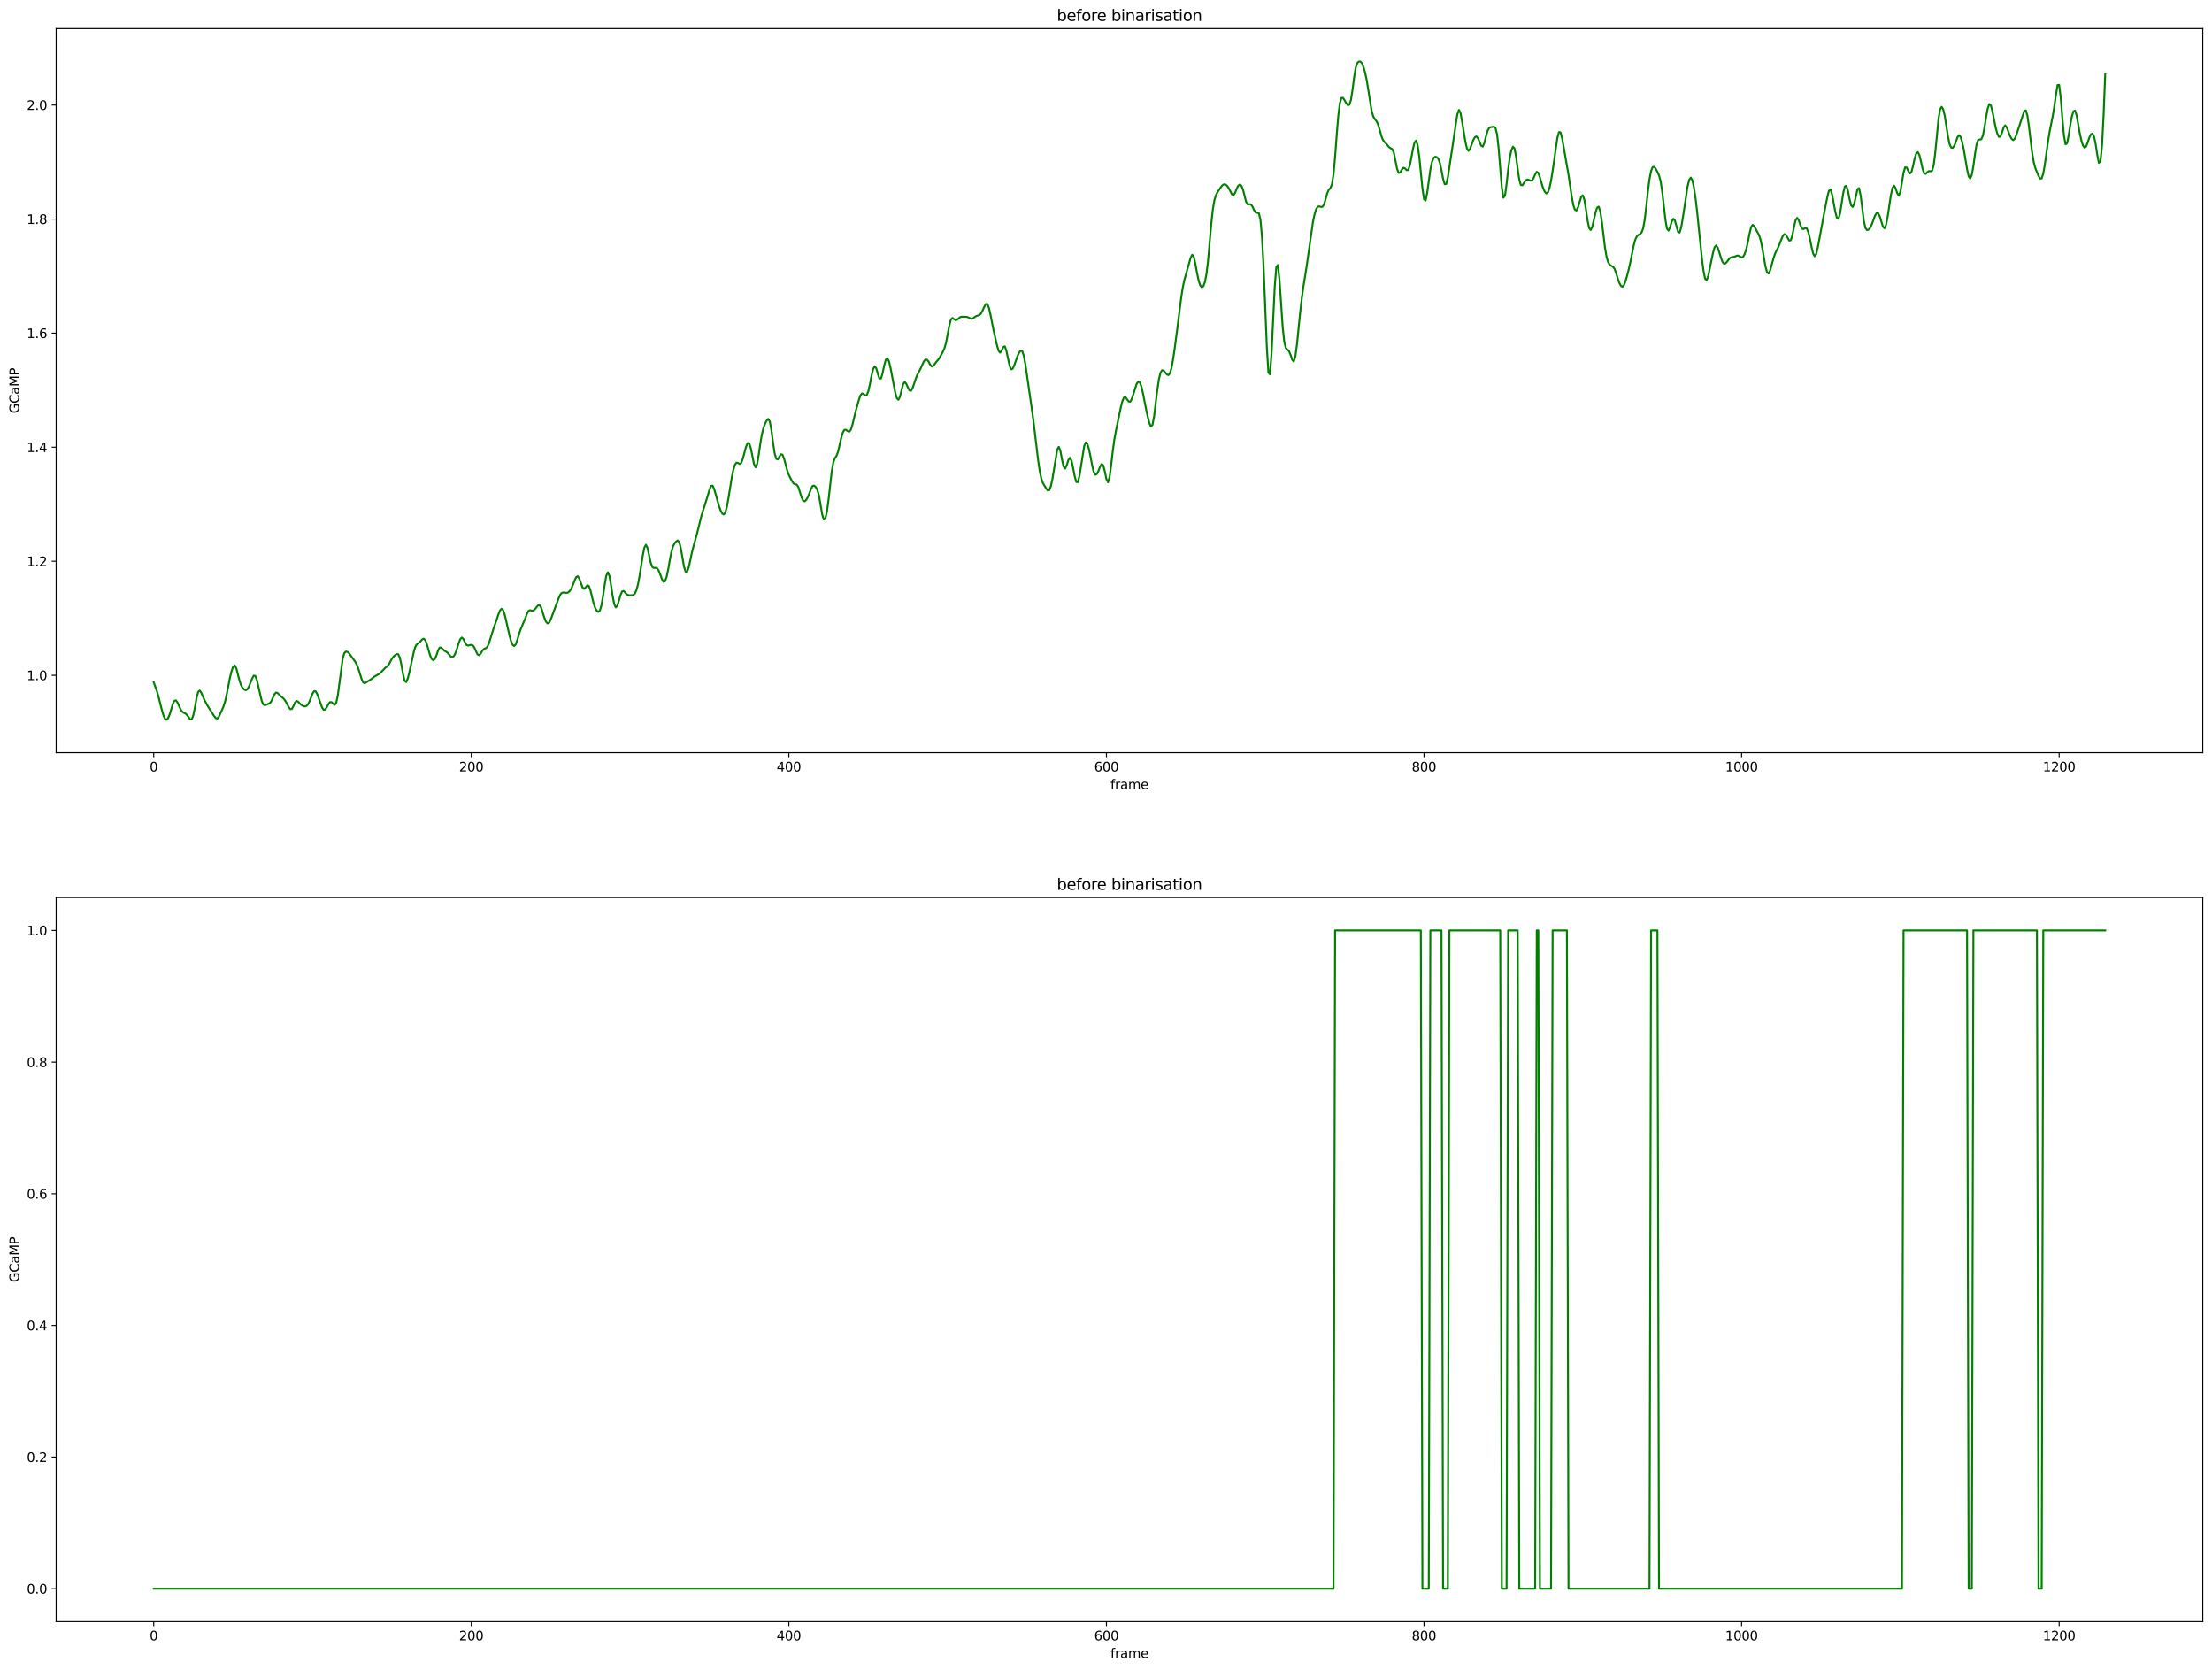 <?xml version="1.0" encoding="utf-8" standalone="no"?>
<!DOCTYPE svg PUBLIC "-//W3C//DTD SVG 1.1//EN"
  "http://www.w3.org/Graphics/SVG/1.1/DTD/svg11.dtd">
<svg height="1301.874pt" version="1.1" viewBox="0 0 1724.981 1301.874" width="1724.981pt" xmlns="http://www.w3.org/2000/svg" xmlns:xlink="http://www.w3.org/1999/xlink">
 <defs>
  <style type="text/css">*{stroke-linecap:butt;stroke-linejoin:round;}</style>
 </defs>
 <g id="figure_1">
  <g id="patch_1">
   <path d="M 0 1301.874 
L 1724.981 1301.874 
L 1724.981 0 
L 0 0 
z
" style="fill:#ffffff;"/>
  </g>
  <g id="axes_1">
   <g id="patch_2">
    <path d="M 43.781 586.864 
L 1717.781 586.864 
L 1717.781 22.318 
L 43.781 22.318 
z
" style="fill:#ffffff;"/>
   </g>
   <g id="matplotlib.axis_1">
    <g id="xtick_1">
     <g id="line2d_1">
      <defs>
       <path d="M 0 0 
L 0 3.5 
" id="meb359c8d97" style="stroke:#000000;stroke-width:0.8;"/>
      </defs>
      <g>
       <use style="stroke:#000000;stroke-width:0.8;" x="119.872" xlink:href="#meb359c8d97" y="586.864"/>
      </g>
     </g>
     <g id="text_1">
      <!-- 0 -->
      <g transform="translate(116.691 601.462)scale(0.1 -0.1)">
       <defs>
        <path d="M 2034 4250 
Q 1547 4250 1301 3770 
Q 1056 3291 1056 2328 
Q 1056 1369 1301 889 
Q 1547 409 2034 409 
Q 2525 409 2770 889 
Q 3016 1369 3016 2328 
Q 3016 3291 2770 3770 
Q 2525 4250 2034 4250 
z
M 2034 4750 
Q 2819 4750 3233 4129 
Q 3647 3509 3647 2328 
Q 3647 1150 3233 529 
Q 2819 -91 2034 -91 
Q 1250 -91 836 529 
Q 422 1150 422 2328 
Q 422 3509 836 4129 
Q 1250 4750 2034 4750 
z
" id="DejaVuSans-30" transform="scale(0.016)"/>
       </defs>
       <use xlink:href="#DejaVuSans-30"/>
      </g>
     </g>
    </g>
    <g id="xtick_2">
     <g id="line2d_2">
      <g>
       <use style="stroke:#000000;stroke-width:0.8;" x="367.524" xlink:href="#meb359c8d97" y="586.864"/>
      </g>
     </g>
     <g id="text_2">
      <!-- 200 -->
      <g transform="translate(357.98 601.462)scale(0.1 -0.1)">
       <defs>
        <path d="M 1228 531 
L 3431 531 
L 3431 0 
L 469 0 
L 469 531 
Q 828 903 1448 1529 
Q 2069 2156 2228 2338 
Q 2531 2678 2651 2914 
Q 2772 3150 2772 3378 
Q 2772 3750 2511 3984 
Q 2250 4219 1831 4219 
Q 1534 4219 1204 4116 
Q 875 4013 500 3803 
L 500 4441 
Q 881 4594 1212 4672 
Q 1544 4750 1819 4750 
Q 2544 4750 2975 4387 
Q 3406 4025 3406 3419 
Q 3406 3131 3298 2873 
Q 3191 2616 2906 2266 
Q 2828 2175 2409 1742 
Q 1991 1309 1228 531 
z
" id="DejaVuSans-32" transform="scale(0.016)"/>
       </defs>
       <use xlink:href="#DejaVuSans-32"/>
       <use x="63.623" xlink:href="#DejaVuSans-30"/>
       <use x="127.246" xlink:href="#DejaVuSans-30"/>
      </g>
     </g>
    </g>
    <g id="xtick_3">
     <g id="line2d_3">
      <g>
       <use style="stroke:#000000;stroke-width:0.8;" x="615.175" xlink:href="#meb359c8d97" y="586.864"/>
      </g>
     </g>
     <g id="text_3">
      <!-- 400 -->
      <g transform="translate(605.631 601.462)scale(0.1 -0.1)">
       <defs>
        <path d="M 2419 4116 
L 825 1625 
L 2419 1625 
L 2419 4116 
z
M 2253 4666 
L 3047 4666 
L 3047 1625 
L 3713 1625 
L 3713 1100 
L 3047 1100 
L 3047 0 
L 2419 0 
L 2419 1100 
L 313 1100 
L 313 1709 
L 2253 4666 
z
" id="DejaVuSans-34" transform="scale(0.016)"/>
       </defs>
       <use xlink:href="#DejaVuSans-34"/>
       <use x="63.623" xlink:href="#DejaVuSans-30"/>
       <use x="127.246" xlink:href="#DejaVuSans-30"/>
      </g>
     </g>
    </g>
    <g id="xtick_4">
     <g id="line2d_4">
      <g>
       <use style="stroke:#000000;stroke-width:0.8;" x="862.827" xlink:href="#meb359c8d97" y="586.864"/>
      </g>
     </g>
     <g id="text_4">
      <!-- 600 -->
      <g transform="translate(853.283 601.462)scale(0.1 -0.1)">
       <defs>
        <path d="M 2113 2584 
Q 1688 2584 1439 2293 
Q 1191 2003 1191 1497 
Q 1191 994 1439 701 
Q 1688 409 2113 409 
Q 2538 409 2786 701 
Q 3034 994 3034 1497 
Q 3034 2003 2786 2293 
Q 2538 2584 2113 2584 
z
M 3366 4563 
L 3366 3988 
Q 3128 4100 2886 4159 
Q 2644 4219 2406 4219 
Q 1781 4219 1451 3797 
Q 1122 3375 1075 2522 
Q 1259 2794 1537 2939 
Q 1816 3084 2150 3084 
Q 2853 3084 3261 2657 
Q 3669 2231 3669 1497 
Q 3669 778 3244 343 
Q 2819 -91 2113 -91 
Q 1303 -91 875 529 
Q 447 1150 447 2328 
Q 447 3434 972 4092 
Q 1497 4750 2381 4750 
Q 2619 4750 2861 4703 
Q 3103 4656 3366 4563 
z
" id="DejaVuSans-36" transform="scale(0.016)"/>
       </defs>
       <use xlink:href="#DejaVuSans-36"/>
       <use x="63.623" xlink:href="#DejaVuSans-30"/>
       <use x="127.246" xlink:href="#DejaVuSans-30"/>
      </g>
     </g>
    </g>
    <g id="xtick_5">
     <g id="line2d_5">
      <g>
       <use style="stroke:#000000;stroke-width:0.8;" x="1110.478" xlink:href="#meb359c8d97" y="586.864"/>
      </g>
     </g>
     <g id="text_5">
      <!-- 800 -->
      <g transform="translate(1100.934 601.462)scale(0.1 -0.1)">
       <defs>
        <path d="M 2034 2216 
Q 1584 2216 1326 1975 
Q 1069 1734 1069 1313 
Q 1069 891 1326 650 
Q 1584 409 2034 409 
Q 2484 409 2743 651 
Q 3003 894 3003 1313 
Q 3003 1734 2745 1975 
Q 2488 2216 2034 2216 
z
M 1403 2484 
Q 997 2584 770 2862 
Q 544 3141 544 3541 
Q 544 4100 942 4425 
Q 1341 4750 2034 4750 
Q 2731 4750 3128 4425 
Q 3525 4100 3525 3541 
Q 3525 3141 3298 2862 
Q 3072 2584 2669 2484 
Q 3125 2378 3379 2068 
Q 3634 1759 3634 1313 
Q 3634 634 3220 271 
Q 2806 -91 2034 -91 
Q 1263 -91 848 271 
Q 434 634 434 1313 
Q 434 1759 690 2068 
Q 947 2378 1403 2484 
z
M 1172 3481 
Q 1172 3119 1398 2916 
Q 1625 2713 2034 2713 
Q 2441 2713 2670 2916 
Q 2900 3119 2900 3481 
Q 2900 3844 2670 4047 
Q 2441 4250 2034 4250 
Q 1625 4250 1398 4047 
Q 1172 3844 1172 3481 
z
" id="DejaVuSans-38" transform="scale(0.016)"/>
       </defs>
       <use xlink:href="#DejaVuSans-38"/>
       <use x="63.623" xlink:href="#DejaVuSans-30"/>
       <use x="127.246" xlink:href="#DejaVuSans-30"/>
      </g>
     </g>
    </g>
    <g id="xtick_6">
     <g id="line2d_6">
      <g>
       <use style="stroke:#000000;stroke-width:0.8;" x="1358.129" xlink:href="#meb359c8d97" y="586.864"/>
      </g>
     </g>
     <g id="text_6">
      <!-- 1000 -->
      <g transform="translate(1345.404 601.462)scale(0.1 -0.1)">
       <defs>
        <path d="M 794 531 
L 1825 531 
L 1825 4091 
L 703 3866 
L 703 4441 
L 1819 4666 
L 2450 4666 
L 2450 531 
L 3481 531 
L 3481 0 
L 794 0 
L 794 531 
z
" id="DejaVuSans-31" transform="scale(0.016)"/>
       </defs>
       <use xlink:href="#DejaVuSans-31"/>
       <use x="63.623" xlink:href="#DejaVuSans-30"/>
       <use x="127.246" xlink:href="#DejaVuSans-30"/>
       <use x="190.869" xlink:href="#DejaVuSans-30"/>
      </g>
     </g>
    </g>
    <g id="xtick_7">
     <g id="line2d_7">
      <g>
       <use style="stroke:#000000;stroke-width:0.8;" x="1605.781" xlink:href="#meb359c8d97" y="586.864"/>
      </g>
     </g>
     <g id="text_7">
      <!-- 1200 -->
      <g transform="translate(1593.056 601.462)scale(0.1 -0.1)">
       <use xlink:href="#DejaVuSans-31"/>
       <use x="63.623" xlink:href="#DejaVuSans-32"/>
       <use x="127.246" xlink:href="#DejaVuSans-30"/>
       <use x="190.869" xlink:href="#DejaVuSans-30"/>
      </g>
     </g>
    </g>
    <g id="text_8">
     <!-- frame -->
     <g transform="translate(865.955 615.14)scale(0.1 -0.1)">
      <defs>
       <path d="M 2375 4863 
L 2375 4384 
L 1825 4384 
Q 1516 4384 1395 4259 
Q 1275 4134 1275 3809 
L 1275 3500 
L 2222 3500 
L 2222 3053 
L 1275 3053 
L 1275 0 
L 697 0 
L 697 3053 
L 147 3053 
L 147 3500 
L 697 3500 
L 697 3744 
Q 697 4328 969 4595 
Q 1241 4863 1831 4863 
L 2375 4863 
z
" id="DejaVuSans-66" transform="scale(0.016)"/>
       <path d="M 2631 2963 
Q 2534 3019 2420 3045 
Q 2306 3072 2169 3072 
Q 1681 3072 1420 2755 
Q 1159 2438 1159 1844 
L 1159 0 
L 581 0 
L 581 3500 
L 1159 3500 
L 1159 2956 
Q 1341 3275 1631 3429 
Q 1922 3584 2338 3584 
Q 2397 3584 2469 3576 
Q 2541 3569 2628 3553 
L 2631 2963 
z
" id="DejaVuSans-72" transform="scale(0.016)"/>
       <path d="M 2194 1759 
Q 1497 1759 1228 1600 
Q 959 1441 959 1056 
Q 959 750 1161 570 
Q 1363 391 1709 391 
Q 2188 391 2477 730 
Q 2766 1069 2766 1631 
L 2766 1759 
L 2194 1759 
z
M 3341 1997 
L 3341 0 
L 2766 0 
L 2766 531 
Q 2569 213 2275 61 
Q 1981 -91 1556 -91 
Q 1019 -91 701 211 
Q 384 513 384 1019 
Q 384 1609 779 1909 
Q 1175 2209 1959 2209 
L 2766 2209 
L 2766 2266 
Q 2766 2663 2505 2880 
Q 2244 3097 1772 3097 
Q 1472 3097 1187 3025 
Q 903 2953 641 2809 
L 641 3341 
Q 956 3463 1253 3523 
Q 1550 3584 1831 3584 
Q 2591 3584 2966 3190 
Q 3341 2797 3341 1997 
z
" id="DejaVuSans-61" transform="scale(0.016)"/>
       <path d="M 3328 2828 
Q 3544 3216 3844 3400 
Q 4144 3584 4550 3584 
Q 5097 3584 5394 3201 
Q 5691 2819 5691 2113 
L 5691 0 
L 5113 0 
L 5113 2094 
Q 5113 2597 4934 2840 
Q 4756 3084 4391 3084 
Q 3944 3084 3684 2787 
Q 3425 2491 3425 1978 
L 3425 0 
L 2847 0 
L 2847 2094 
Q 2847 2600 2669 2842 
Q 2491 3084 2119 3084 
Q 1678 3084 1418 2786 
Q 1159 2488 1159 1978 
L 1159 0 
L 581 0 
L 581 3500 
L 1159 3500 
L 1159 2956 
Q 1356 3278 1631 3431 
Q 1906 3584 2284 3584 
Q 2666 3584 2933 3390 
Q 3200 3197 3328 2828 
z
" id="DejaVuSans-6d" transform="scale(0.016)"/>
       <path d="M 3597 1894 
L 3597 1613 
L 953 1613 
Q 991 1019 1311 708 
Q 1631 397 2203 397 
Q 2534 397 2845 478 
Q 3156 559 3463 722 
L 3463 178 
Q 3153 47 2828 -22 
Q 2503 -91 2169 -91 
Q 1331 -91 842 396 
Q 353 884 353 1716 
Q 353 2575 817 3079 
Q 1281 3584 2069 3584 
Q 2775 3584 3186 3129 
Q 3597 2675 3597 1894 
z
M 3022 2063 
Q 3016 2534 2758 2815 
Q 2500 3097 2075 3097 
Q 1594 3097 1305 2825 
Q 1016 2553 972 2059 
L 3022 2063 
z
" id="DejaVuSans-65" transform="scale(0.016)"/>
      </defs>
      <use xlink:href="#DejaVuSans-66"/>
      <use x="35.205" xlink:href="#DejaVuSans-72"/>
      <use x="76.318" xlink:href="#DejaVuSans-61"/>
      <use x="137.598" xlink:href="#DejaVuSans-6d"/>
      <use x="235.01" xlink:href="#DejaVuSans-65"/>
     </g>
    </g>
   </g>
   <g id="matplotlib.axis_2">
    <g id="ytick_1">
     <g id="line2d_8">
      <defs>
       <path d="M 0 0 
L -3.5 0 
" id="m6cab2e87c2" style="stroke:#000000;stroke-width:0.8;"/>
      </defs>
      <g>
       <use style="stroke:#000000;stroke-width:0.8;" x="43.781" xlink:href="#m6cab2e87c2" y="526.505"/>
      </g>
     </g>
     <g id="text_9">
      <!-- 1.0 -->
      <g transform="translate(20.878 530.304)scale(0.1 -0.1)">
       <defs>
        <path d="M 684 794 
L 1344 794 
L 1344 0 
L 684 0 
L 684 794 
z
" id="DejaVuSans-2e" transform="scale(0.016)"/>
       </defs>
       <use xlink:href="#DejaVuSans-31"/>
       <use x="63.623" xlink:href="#DejaVuSans-2e"/>
       <use x="95.41" xlink:href="#DejaVuSans-30"/>
      </g>
     </g>
    </g>
    <g id="ytick_2">
     <g id="line2d_9">
      <g>
       <use style="stroke:#000000;stroke-width:0.8;" x="43.781" xlink:href="#m6cab2e87c2" y="437.584"/>
      </g>
     </g>
     <g id="text_10">
      <!-- 1.2 -->
      <g transform="translate(20.878 441.383)scale(0.1 -0.1)">
       <use xlink:href="#DejaVuSans-31"/>
       <use x="63.623" xlink:href="#DejaVuSans-2e"/>
       <use x="95.41" xlink:href="#DejaVuSans-32"/>
      </g>
     </g>
    </g>
    <g id="ytick_3">
     <g id="line2d_10">
      <g>
       <use style="stroke:#000000;stroke-width:0.8;" x="43.781" xlink:href="#m6cab2e87c2" y="348.663"/>
      </g>
     </g>
     <g id="text_11">
      <!-- 1.4 -->
      <g transform="translate(20.878 352.462)scale(0.1 -0.1)">
       <use xlink:href="#DejaVuSans-31"/>
       <use x="63.623" xlink:href="#DejaVuSans-2e"/>
       <use x="95.41" xlink:href="#DejaVuSans-34"/>
      </g>
     </g>
    </g>
    <g id="ytick_4">
     <g id="line2d_11">
      <g>
       <use style="stroke:#000000;stroke-width:0.8;" x="43.781" xlink:href="#m6cab2e87c2" y="259.743"/>
      </g>
     </g>
     <g id="text_12">
      <!-- 1.6 -->
      <g transform="translate(20.878 263.542)scale(0.1 -0.1)">
       <use xlink:href="#DejaVuSans-31"/>
       <use x="63.623" xlink:href="#DejaVuSans-2e"/>
       <use x="95.41" xlink:href="#DejaVuSans-36"/>
      </g>
     </g>
    </g>
    <g id="ytick_5">
     <g id="line2d_12">
      <g>
       <use style="stroke:#000000;stroke-width:0.8;" x="43.781" xlink:href="#m6cab2e87c2" y="170.822"/>
      </g>
     </g>
     <g id="text_13">
      <!-- 1.8 -->
      <g transform="translate(20.878 174.621)scale(0.1 -0.1)">
       <use xlink:href="#DejaVuSans-31"/>
       <use x="63.623" xlink:href="#DejaVuSans-2e"/>
       <use x="95.41" xlink:href="#DejaVuSans-38"/>
      </g>
     </g>
    </g>
    <g id="ytick_6">
     <g id="line2d_13">
      <g>
       <use style="stroke:#000000;stroke-width:0.8;" x="43.781" xlink:href="#m6cab2e87c2" y="81.901"/>
      </g>
     </g>
     <g id="text_14">
      <!-- 2.0 -->
      <g transform="translate(20.878 85.7)scale(0.1 -0.1)">
       <use xlink:href="#DejaVuSans-32"/>
       <use x="63.623" xlink:href="#DejaVuSans-2e"/>
       <use x="95.41" xlink:href="#DejaVuSans-30"/>
      </g>
     </g>
    </g>
    <g id="text_15">
     <!-- GCaMP -->
     <g transform="translate(14.798 322.349)rotate(-90)scale(0.1 -0.1)">
      <defs>
       <path d="M 3809 666 
L 3809 1919 
L 2778 1919 
L 2778 2438 
L 4434 2438 
L 4434 434 
Q 4069 175 3628 42 
Q 3188 -91 2688 -91 
Q 1594 -91 976 548 
Q 359 1188 359 2328 
Q 359 3472 976 4111 
Q 1594 4750 2688 4750 
Q 3144 4750 3555 4637 
Q 3966 4525 4313 4306 
L 4313 3634 
Q 3963 3931 3569 4081 
Q 3175 4231 2741 4231 
Q 1884 4231 1454 3753 
Q 1025 3275 1025 2328 
Q 1025 1384 1454 906 
Q 1884 428 2741 428 
Q 3075 428 3337 486 
Q 3600 544 3809 666 
z
" id="DejaVuSans-47" transform="scale(0.016)"/>
       <path d="M 4122 4306 
L 4122 3641 
Q 3803 3938 3442 4084 
Q 3081 4231 2675 4231 
Q 1875 4231 1450 3742 
Q 1025 3253 1025 2328 
Q 1025 1406 1450 917 
Q 1875 428 2675 428 
Q 3081 428 3442 575 
Q 3803 722 4122 1019 
L 4122 359 
Q 3791 134 3420 21 
Q 3050 -91 2638 -91 
Q 1578 -91 968 557 
Q 359 1206 359 2328 
Q 359 3453 968 4101 
Q 1578 4750 2638 4750 
Q 3056 4750 3426 4639 
Q 3797 4528 4122 4306 
z
" id="DejaVuSans-43" transform="scale(0.016)"/>
       <path d="M 628 4666 
L 1569 4666 
L 2759 1491 
L 3956 4666 
L 4897 4666 
L 4897 0 
L 4281 0 
L 4281 4097 
L 3078 897 
L 2444 897 
L 1241 4097 
L 1241 0 
L 628 0 
L 628 4666 
z
" id="DejaVuSans-4d" transform="scale(0.016)"/>
       <path d="M 1259 4147 
L 1259 2394 
L 2053 2394 
Q 2494 2394 2734 2622 
Q 2975 2850 2975 3272 
Q 2975 3691 2734 3919 
Q 2494 4147 2053 4147 
L 1259 4147 
z
M 628 4666 
L 2053 4666 
Q 2838 4666 3239 4311 
Q 3641 3956 3641 3272 
Q 3641 2581 3239 2228 
Q 2838 1875 2053 1875 
L 1259 1875 
L 1259 0 
L 628 0 
L 628 4666 
z
" id="DejaVuSans-50" transform="scale(0.016)"/>
      </defs>
      <use xlink:href="#DejaVuSans-47"/>
      <use x="77.49" xlink:href="#DejaVuSans-43"/>
      <use x="147.314" xlink:href="#DejaVuSans-61"/>
      <use x="208.594" xlink:href="#DejaVuSans-4d"/>
      <use x="294.873" xlink:href="#DejaVuSans-50"/>
     </g>
    </g>
   </g>
   <g id="line2d_14">
    <path clip-path="url(#p247caec257)" d="M 119.872 531.976 
L 122.349 538.803 
L 123.587 543.036 
L 126.063 552.923 
L 127.302 557.228 
L 128.54 560.184 
L 129.778 561.202 
L 131.016 560.123 
L 132.255 557.213 
L 134.731 549.039 
L 135.97 546.436 
L 137.208 546.047 
L 138.446 547.733 
L 140.923 553.242 
L 142.161 554.95 
L 143.399 555.76 
L 144.637 556.337 
L 145.876 557.438 
L 148.352 560.916 
L 149.59 560.767 
L 150.829 557.408 
L 152.067 551.122 
L 153.305 544.175 
L 154.543 539.432 
L 155.782 538.365 
L 157.02 540.237 
L 159.496 545.918 
L 161.973 550.449 
L 166.926 558.194 
L 168.164 559.819 
L 169.402 560.227 
L 170.641 558.915 
L 173.117 553.489 
L 174.355 550.615 
L 175.594 546.717 
L 176.832 541.107 
L 179.309 528.361 
L 180.547 523.356 
L 181.785 519.847 
L 183.023 518.775 
L 184.262 520.954 
L 186.738 530.539 
L 187.976 534.187 
L 189.215 536.322 
L 190.453 537.604 
L 191.691 538.134 
L 192.929 537.373 
L 194.168 535.19 
L 196.644 528.945 
L 197.882 526.763 
L 199.121 527.035 
L 200.359 530.323 
L 204.074 546.404 
L 205.312 549.18 
L 206.55 549.885 
L 209.027 548.846 
L 210.265 548.312 
L 211.503 546.869 
L 213.98 541.413 
L 215.218 539.955 
L 216.456 540.307 
L 218.933 542.84 
L 220.171 543.774 
L 221.409 544.969 
L 222.648 546.683 
L 225.124 551.262 
L 226.362 552.917 
L 227.601 552.742 
L 228.839 550.539 
L 230.077 547.787 
L 231.315 546.509 
L 232.554 547.139 
L 233.792 548.496 
L 235.03 549.612 
L 236.268 550.365 
L 237.507 550.766 
L 238.745 550.555 
L 239.983 549.42 
L 241.221 547.205 
L 243.698 540.831 
L 244.936 538.878 
L 246.174 539.058 
L 247.413 541.263 
L 251.127 551.53 
L 252.366 553.352 
L 253.604 553.179 
L 254.842 551.319 
L 256.08 548.981 
L 257.319 547.438 
L 258.557 547.422 
L 259.795 548.673 
L 261.033 549.549 
L 262.272 547.681 
L 263.51 541.61 
L 267.225 513.613 
L 268.463 509.259 
L 269.701 507.981 
L 270.94 508.241 
L 272.178 509.284 
L 277.131 516.097 
L 278.369 518.5 
L 279.607 521.787 
L 282.084 529.723 
L 283.322 532.235 
L 284.56 532.664 
L 289.513 529.484 
L 291.99 527.508 
L 295.705 525.328 
L 296.943 524.304 
L 300.658 520.46 
L 301.896 519.61 
L 303.134 518.166 
L 305.611 513.562 
L 306.849 511.961 
L 308.087 510.813 
L 309.326 509.939 
L 310.564 510.125 
L 311.802 512.772 
L 313.04 518.394 
L 314.279 525.433 
L 315.517 530.733 
L 316.755 531.808 
L 317.993 528.933 
L 319.232 524.127 
L 322.946 507.089 
L 324.185 503.514 
L 325.423 501.98 
L 326.661 501.237 
L 327.899 500.059 
L 329.138 498.583 
L 330.376 497.957 
L 331.614 499.081 
L 332.852 502.124 
L 335.329 510.757 
L 336.567 513.65 
L 337.805 514.753 
L 339.044 513.947 
L 340.282 511.128 
L 341.52 507.396 
L 342.758 504.958 
L 343.997 504.894 
L 346.473 507.311 
L 347.711 507.978 
L 348.95 508.851 
L 351.426 511.778 
L 352.665 512.378 
L 353.903 511.583 
L 355.141 509.297 
L 356.379 505.728 
L 357.618 501.703 
L 358.856 498.429 
L 360.094 497.063 
L 361.332 498.186 
L 362.571 500.807 
L 363.809 502.847 
L 365.047 503.348 
L 367.524 502.731 
L 368.762 503.21 
L 370 504.996 
L 371.238 507.842 
L 372.477 510.317 
L 373.715 510.886 
L 374.953 509.392 
L 376.191 507.242 
L 377.43 505.927 
L 378.668 505.461 
L 379.906 504.51 
L 381.144 501.983 
L 384.859 490.096 
L 387.336 483.093 
L 388.574 479.297 
L 389.812 476.167 
L 391.051 474.644 
L 392.289 475.528 
L 393.527 478.993 
L 394.765 484.191 
L 397.242 495.264 
L 398.48 499.727 
L 399.718 502.71 
L 400.957 503.709 
L 402.195 502.361 
L 403.433 498.941 
L 404.671 494.683 
L 405.91 490.895 
L 409.624 482.137 
L 410.863 478.75 
L 412.101 476.374 
L 413.339 475.734 
L 414.577 476.079 
L 415.816 476.062 
L 417.054 475.077 
L 419.53 472.052 
L 420.769 471.772 
L 422.007 473.623 
L 424.483 481.556 
L 425.722 484.613 
L 426.96 486.046 
L 428.198 485.503 
L 429.436 483.1 
L 435.628 466.486 
L 436.866 463.748 
L 438.104 462.266 
L 439.343 461.91 
L 441.819 462.265 
L 443.057 461.911 
L 444.296 460.82 
L 445.534 458.859 
L 446.772 456.04 
L 448.01 452.765 
L 449.249 450.059 
L 450.487 449.259 
L 451.725 450.983 
L 454.202 457.839 
L 455.44 459.118 
L 456.678 458.009 
L 457.916 456.423 
L 459.155 456.774 
L 460.393 460.008 
L 462.869 470.222 
L 464.108 473.865 
L 465.346 476.109 
L 466.584 477.069 
L 467.822 475.977 
L 469.061 471.791 
L 470.299 464.537 
L 471.537 455.973 
L 472.775 448.928 
L 474.014 446.186 
L 475.252 449.05 
L 476.49 456.195 
L 477.729 464.505 
L 478.967 470.912 
L 480.205 473.543 
L 481.443 472.202 
L 482.682 468.262 
L 483.92 463.917 
L 485.158 461.126 
L 486.396 460.739 
L 488.873 463.517 
L 490.111 464.033 
L 492.588 464.11 
L 493.826 463.902 
L 495.064 462.809 
L 496.302 460.161 
L 497.541 455.499 
L 498.779 448.963 
L 501.255 433.128 
L 502.494 426.946 
L 503.732 424.735 
L 504.97 427.351 
L 507.447 438.709 
L 508.685 441.956 
L 509.923 442.841 
L 511.161 442.671 
L 512.4 443.002 
L 513.638 444.749 
L 514.876 447.847 
L 516.114 451.308 
L 517.353 453.551 
L 518.591 453.236 
L 519.829 449.891 
L 521.068 443.987 
L 522.306 436.896 
L 523.544 430.492 
L 524.782 426.111 
L 526.021 423.686 
L 527.259 422.179 
L 528.497 421.359 
L 529.735 422.78 
L 530.974 427.781 
L 533.45 441.972 
L 534.688 445.754 
L 535.927 445.661 
L 537.165 442.063 
L 539.641 430.509 
L 540.88 425.645 
L 543.356 416.865 
L 547.071 401.794 
L 549.547 394.059 
L 552.024 386.094 
L 553.262 381.874 
L 554.5 378.875 
L 555.739 378.661 
L 556.977 381.384 
L 560.692 394.452 
L 561.93 397.865 
L 563.168 400.277 
L 564.407 401.117 
L 565.645 399.538 
L 566.883 395.035 
L 568.121 388.118 
L 570.598 372.617 
L 571.836 366.521 
L 573.074 362.463 
L 574.313 360.701 
L 575.551 360.936 
L 576.789 361.741 
L 578.027 360.969 
L 579.266 357.692 
L 581.742 348.406 
L 582.98 345.466 
L 584.219 345.525 
L 585.457 349.206 
L 587.933 361.565 
L 589.172 364.337 
L 590.41 361.828 
L 591.648 354.766 
L 592.886 346.084 
L 594.125 338.667 
L 595.363 333.63 
L 596.601 330.397 
L 597.839 327.941 
L 599.078 326.641 
L 600.316 328.655 
L 601.554 335.314 
L 602.792 344.714 
L 604.031 353.024 
L 605.269 357.623 
L 606.507 358.193 
L 608.984 354.168 
L 610.222 354.491 
L 611.46 357.646 
L 613.937 366.951 
L 615.175 370.281 
L 617.652 375.132 
L 618.89 376.992 
L 620.128 377.561 
L 621.366 377.841 
L 622.605 379.819 
L 625.081 387.704 
L 626.319 390.368 
L 627.558 390.865 
L 628.796 389.612 
L 630.034 387.385 
L 631.272 384.356 
L 632.511 381.007 
L 633.749 378.818 
L 634.987 378.649 
L 636.225 379.851 
L 637.464 382.117 
L 638.702 386.578 
L 641.178 401.083 
L 642.417 405.097 
L 643.655 404.214 
L 644.893 398.794 
L 646.131 389.524 
L 648.608 367.534 
L 649.846 360.463 
L 651.085 357.238 
L 652.323 355.402 
L 653.561 352.126 
L 656.038 341.305 
L 657.276 337.103 
L 658.514 335.114 
L 659.752 335.113 
L 660.991 336.103 
L 662.229 336.62 
L 663.467 335.185 
L 664.705 331.297 
L 667.182 320.979 
L 669.658 312.152 
L 670.897 308.503 
L 672.135 306.744 
L 673.373 307.142 
L 674.611 308.298 
L 675.85 308.172 
L 677.088 305.308 
L 678.326 299.785 
L 679.564 293.301 
L 680.803 287.99 
L 682.041 285.585 
L 683.279 287.045 
L 684.517 291.311 
L 685.756 295.067 
L 686.994 295.141 
L 688.232 291.061 
L 689.471 285.161 
L 690.709 280.567 
L 691.947 279.248 
L 693.185 281.53 
L 694.424 286.662 
L 698.138 306.165 
L 699.377 310.382 
L 700.615 311.714 
L 701.853 309.247 
L 703.091 304.066 
L 704.33 299.367 
L 705.568 297.802 
L 706.806 299.357 
L 708.044 302.212 
L 709.283 304.44 
L 710.521 304.622 
L 711.759 302.366 
L 714.236 294.967 
L 715.474 291.998 
L 717.95 287.285 
L 720.427 281.763 
L 721.665 280.314 
L 722.903 280.421 
L 724.142 281.995 
L 725.38 284.303 
L 726.618 285.723 
L 727.856 285.234 
L 730.333 281.919 
L 731.571 280.51 
L 732.81 278.783 
L 735.286 274.203 
L 736.524 271.489 
L 737.763 267.197 
L 740.239 254.088 
L 741.477 249.313 
L 742.716 247.913 
L 745.192 249.638 
L 746.43 249.304 
L 747.669 248.158 
L 748.907 247.204 
L 750.145 246.957 
L 753.86 247.031 
L 755.098 247.436 
L 756.336 248.132 
L 757.575 248.609 
L 758.813 248.231 
L 760.051 247.209 
L 761.289 246.406 
L 763.766 245.648 
L 765.004 244.405 
L 766.242 242.15 
L 767.481 239.339 
L 768.719 237.083 
L 769.957 236.984 
L 771.195 240.032 
L 772.434 245.575 
L 774.91 258.033 
L 777.387 268.858 
L 778.625 273.262 
L 779.863 274.947 
L 781.102 273.368 
L 782.34 270.595 
L 783.578 270.011 
L 784.816 273.454 
L 787.293 285.163 
L 788.531 287.963 
L 789.769 287.434 
L 791.008 284.645 
L 793.484 277.568 
L 794.722 274.956 
L 795.961 273.403 
L 797.199 273.789 
L 798.437 277.484 
L 799.675 284.433 
L 804.628 318.719 
L 805.867 327.8 
L 808.343 348.577 
L 809.581 358.926 
L 810.82 367.318 
L 812.058 373.136 
L 813.296 376.588 
L 815.773 380.743 
L 817.011 382.4 
L 818.249 382.188 
L 819.488 379.103 
L 820.726 373.34 
L 824.441 350.679 
L 825.679 348.378 
L 826.917 351.565 
L 828.155 358.145 
L 829.394 363.806 
L 830.632 365.322 
L 831.87 362.732 
L 833.108 358.751 
L 834.347 356.866 
L 835.585 359.116 
L 836.823 364.771 
L 838.061 371.268 
L 839.3 375.749 
L 840.538 375.94 
L 841.776 371.228 
L 845.491 347.685 
L 846.729 344.881 
L 847.967 346.124 
L 849.206 350.227 
L 850.444 356.169 
L 851.682 362.745 
L 852.92 367.923 
L 854.159 370.179 
L 855.397 369.575 
L 856.635 367.063 
L 857.873 363.867 
L 859.112 361.755 
L 860.35 362.825 
L 861.588 367.679 
L 862.827 373.629 
L 864.065 376.009 
L 865.303 371.872 
L 866.541 362.387 
L 867.78 351.581 
L 869.018 342.586 
L 870.256 335.784 
L 873.971 317.882 
L 875.209 312.904 
L 876.447 309.993 
L 877.686 309.66 
L 880.162 313.014 
L 881.4 313.185 
L 882.639 310.987 
L 886.353 299.333 
L 887.592 297.524 
L 888.83 298.093 
L 890.068 301.327 
L 891.306 306.658 
L 893.783 319.256 
L 895.021 324.87 
L 896.259 329.717 
L 897.498 332.561 
L 898.736 331.215 
L 899.974 324.775 
L 902.451 304.312 
L 903.689 295.917 
L 904.927 290.767 
L 906.166 288.669 
L 907.404 288.857 
L 909.88 291.879 
L 911.119 292.465 
L 912.357 291.058 
L 913.595 286.856 
L 914.833 280.037 
L 916.072 271.556 
L 918.548 252.516 
L 921.025 232.878 
L 922.263 224.648 
L 923.501 218.644 
L 928.454 201.063 
L 929.692 198.601 
L 930.931 200.153 
L 932.169 205.529 
L 933.407 212.414 
L 934.645 218.389 
L 935.884 222.337 
L 937.122 223.995 
L 938.36 223.266 
L 939.598 220.005 
L 940.837 213.617 
L 942.075 203.242 
L 944.551 174.834 
L 945.79 163.265 
L 947.028 156.032 
L 948.266 152.106 
L 949.505 149.72 
L 951.981 146.027 
L 953.219 144.515 
L 954.458 143.705 
L 955.696 143.868 
L 956.934 144.869 
L 958.172 146.614 
L 960.649 151.451 
L 961.887 152.224 
L 963.125 150.368 
L 964.364 147.194 
L 965.602 144.778 
L 966.84 143.916 
L 968.078 144.76 
L 969.317 147.826 
L 971.793 157.516 
L 973.031 159.434 
L 974.27 159.222 
L 975.508 159.352 
L 976.746 161.129 
L 977.984 163.839 
L 979.223 165.744 
L 980.461 165.894 
L 981.699 166.222 
L 982.937 171.354 
L 984.176 185.253 
L 985.414 208.791 
L 987.891 270.265 
L 989.129 290.464 
L 990.367 291.913 
L 991.605 275.129 
L 994.082 223.337 
L 995.32 207.963 
L 996.558 206.62 
L 997.797 218.292 
L 1000.273 255.038 
L 1001.511 266.553 
L 1002.75 271.371 
L 1005.226 273.847 
L 1006.464 276.795 
L 1007.703 280.508 
L 1008.941 281.816 
L 1010.179 277.833 
L 1011.417 268.384 
L 1013.894 243.697 
L 1015.132 232.835 
L 1016.37 223.774 
L 1018.847 208.288 
L 1023.8 173.478 
L 1025.038 167.461 
L 1026.276 163.289 
L 1027.515 161.237 
L 1028.753 160.866 
L 1029.991 161.28 
L 1031.23 161.266 
L 1032.468 159.454 
L 1033.706 155.45 
L 1034.944 150.858 
L 1036.183 147.956 
L 1037.421 146.686 
L 1038.659 143.864 
L 1039.897 135.954 
L 1041.136 122.272 
L 1042.374 105.623 
L 1043.612 90.519 
L 1044.85 80.521 
L 1046.089 76.348 
L 1047.327 76.31 
L 1048.565 78.193 
L 1049.803 80.418 
L 1051.042 81.99 
L 1052.28 81.709 
L 1053.518 77.883 
L 1054.756 69.962 
L 1055.995 60.33 
L 1057.233 52.816 
L 1058.471 49.122 
L 1059.709 47.979 
L 1060.948 47.99 
L 1062.186 49.438 
L 1063.424 52.609 
L 1064.662 57.039 
L 1065.901 63.02 
L 1069.615 86.342 
L 1070.854 90.682 
L 1072.092 92.805 
L 1073.33 94.326 
L 1074.569 96.834 
L 1075.807 100.831 
L 1077.045 105.376 
L 1078.283 108.811 
L 1079.522 110.59 
L 1080.76 111.714 
L 1083.236 114.753 
L 1084.475 115.591 
L 1085.713 116.225 
L 1086.951 119.021 
L 1089.428 131.367 
L 1090.666 134.813 
L 1091.904 134.523 
L 1093.142 132.376 
L 1094.381 130.836 
L 1095.619 131.217 
L 1096.857 132.632 
L 1098.095 132.618 
L 1099.334 129.351 
L 1100.572 123.235 
L 1101.81 116.372 
L 1103.048 111.12 
L 1104.287 109.588 
L 1105.525 113.253 
L 1106.763 122.062 
L 1109.24 146.773 
L 1110.478 155.261 
L 1111.716 156.376 
L 1112.954 150.353 
L 1115.431 132.281 
L 1116.669 126.31 
L 1117.908 123.171 
L 1119.146 122.231 
L 1120.384 122.481 
L 1121.622 123.731 
L 1122.861 127.076 
L 1124.099 132.874 
L 1125.337 139.332 
L 1126.575 143.596 
L 1127.814 143.418 
L 1129.052 138.372 
L 1134.005 105.56 
L 1135.243 96.787 
L 1136.481 89.129 
L 1137.72 85.702 
L 1138.958 88.184 
L 1140.196 94.885 
L 1142.673 110.175 
L 1143.911 115.619 
L 1145.149 117.627 
L 1146.387 116.01 
L 1148.864 109.243 
L 1150.102 107.02 
L 1151.34 106.342 
L 1152.579 107.709 
L 1155.055 113.672 
L 1156.293 114.279 
L 1157.532 111.424 
L 1158.77 106.482 
L 1160.008 102.074 
L 1161.247 99.713 
L 1162.485 99.099 
L 1163.723 98.995 
L 1164.961 98.768 
L 1166.2 99.723 
L 1167.438 104.708 
L 1168.676 115.764 
L 1171.153 146.167 
L 1172.391 154.149 
L 1173.629 152.58 
L 1174.867 143.48 
L 1176.106 132.127 
L 1177.344 123.024 
L 1178.582 117.215 
L 1179.82 114.386 
L 1181.059 115.757 
L 1182.297 122.306 
L 1183.535 131.807 
L 1184.773 140.066 
L 1186.012 144.256 
L 1187.25 144.422 
L 1189.726 140.7 
L 1190.965 139.949 
L 1192.203 140.252 
L 1193.441 140.875 
L 1194.679 140.701 
L 1195.918 138.869 
L 1197.156 135.935 
L 1198.394 133.973 
L 1199.632 134.805 
L 1200.871 138.292 
L 1202.109 142.707 
L 1203.347 146.57 
L 1204.586 149.404 
L 1205.824 150.817 
L 1207.062 150.06 
L 1208.3 146.672 
L 1209.539 140.894 
L 1210.777 133.299 
L 1214.492 107.319 
L 1215.73 102.968 
L 1216.968 103.217 
L 1218.206 107.877 
L 1223.159 136.327 
L 1225.636 153.033 
L 1226.874 159.694 
L 1228.112 163.523 
L 1229.351 164.103 
L 1230.589 161.661 
L 1233.065 153.301 
L 1234.304 152.266 
L 1235.542 155.753 
L 1236.78 163.258 
L 1238.018 171.863 
L 1239.257 177.857 
L 1240.495 179.339 
L 1241.733 176.71 
L 1244.21 165.862 
L 1245.448 161.879 
L 1246.686 161.083 
L 1247.925 164.67 
L 1249.163 172.788 
L 1251.639 193.229 
L 1252.878 200.369 
L 1254.116 204.47 
L 1255.354 206.448 
L 1256.592 207.286 
L 1257.831 207.914 
L 1259.069 209.617 
L 1260.307 212.969 
L 1261.545 217.023 
L 1262.784 220.545 
L 1264.022 222.905 
L 1265.26 223.569 
L 1266.498 222.115 
L 1267.737 218.838 
L 1268.975 214.517 
L 1270.213 209.641 
L 1271.451 204.124 
L 1273.928 191.661 
L 1275.166 186.971 
L 1276.404 184.354 
L 1277.643 183.163 
L 1278.881 182.496 
L 1280.119 181.314 
L 1281.357 178.053 
L 1282.596 171.204 
L 1283.834 160.828 
L 1285.072 149.314 
L 1286.311 139.67 
L 1287.549 133.316 
L 1288.787 130.259 
L 1290.025 130.064 
L 1291.264 131.746 
L 1292.502 134.033 
L 1293.74 136.697 
L 1294.978 141.194 
L 1296.217 149.178 
L 1298.693 171.034 
L 1299.931 178.206 
L 1301.17 179.77 
L 1302.408 176.895 
L 1303.646 172.806 
L 1304.884 170.58 
L 1306.123 171.935 
L 1308.599 180.786 
L 1309.837 181.322 
L 1311.076 177.084 
L 1312.314 169.876 
L 1316.029 145.257 
L 1317.267 140.219 
L 1318.505 138.465 
L 1319.743 140.492 
L 1320.982 146.158 
L 1322.22 154.574 
L 1323.458 165.089 
L 1327.173 201.371 
L 1328.411 211.018 
L 1329.65 217.185 
L 1330.888 218.492 
L 1332.126 215.217 
L 1334.603 203.04 
L 1335.841 197.152 
L 1337.079 192.728 
L 1338.317 191.322 
L 1339.556 193.148 
L 1340.794 196.797 
L 1342.032 200.899 
L 1343.27 204.212 
L 1344.509 205.645 
L 1345.747 205.228 
L 1346.985 203.767 
L 1348.223 202.056 
L 1349.462 200.855 
L 1350.7 200.453 
L 1351.938 200.341 
L 1353.176 199.907 
L 1354.415 199.287 
L 1355.653 199.282 
L 1356.891 200.083 
L 1358.129 200.715 
L 1359.368 200.141 
L 1360.606 197.945 
L 1361.844 194.061 
L 1363.082 188.567 
L 1364.321 182.199 
L 1365.559 177.065 
L 1366.797 175.263 
L 1368.035 176.483 
L 1371.75 183.271 
L 1372.989 187.144 
L 1374.227 193.158 
L 1376.703 207.482 
L 1377.942 212.176 
L 1379.18 213.272 
L 1380.418 210.814 
L 1382.895 201.79 
L 1384.133 198.037 
L 1385.371 195.32 
L 1386.609 192.969 
L 1387.848 190.117 
L 1389.086 186.763 
L 1390.324 183.867 
L 1391.562 182.509 
L 1392.801 183.191 
L 1395.277 187.558 
L 1396.515 187.321 
L 1397.754 183.433 
L 1398.992 177.103 
L 1400.23 171.663 
L 1401.468 169.837 
L 1402.707 171.703 
L 1403.945 175.315 
L 1405.183 178.135 
L 1406.421 178.636 
L 1407.66 177.782 
L 1408.898 178.009 
L 1410.136 180.769 
L 1411.374 185.882 
L 1412.613 192.093 
L 1413.851 197.415 
L 1415.089 199.736 
L 1416.328 198.018 
L 1417.566 192.961 
L 1422.519 166.223 
L 1424.995 153.582 
L 1426.234 148.667 
L 1427.472 147.784 
L 1428.71 151.558 
L 1431.187 165.032 
L 1432.425 169.766 
L 1433.663 170.618 
L 1434.901 166.623 
L 1437.378 150.722 
L 1438.616 145.401 
L 1439.854 144.898 
L 1441.093 148.987 
L 1442.331 155.237 
L 1443.569 160.146 
L 1444.807 161.345 
L 1446.046 158.506 
L 1448.522 147.442 
L 1449.76 146.666 
L 1450.999 152.608 
L 1453.475 172.201 
L 1454.713 177.762 
L 1455.952 179.394 
L 1457.19 178.998 
L 1458.428 177.594 
L 1459.667 174.941 
L 1462.143 168.19 
L 1463.381 166.169 
L 1464.62 166.155 
L 1465.858 168.583 
L 1468.334 176.647 
L 1469.573 177.96 
L 1470.811 175.31 
L 1472.049 168.911 
L 1474.526 152.273 
L 1475.764 146.625 
L 1477.002 144.76 
L 1478.24 146.745 
L 1479.479 150.621 
L 1480.717 152.584 
L 1481.955 149.592 
L 1484.432 134.661 
L 1485.67 130.475 
L 1486.908 130.648 
L 1488.146 133.324 
L 1489.385 135.304 
L 1490.623 133.977 
L 1491.861 129.23 
L 1493.099 123.511 
L 1494.338 119.549 
L 1495.576 118.604 
L 1496.814 120.916 
L 1498.052 125.955 
L 1499.291 131.611 
L 1500.529 135.155 
L 1501.767 135.584 
L 1503.006 134.246 
L 1504.244 133.348 
L 1505.482 133.577 
L 1506.72 133.006 
L 1507.959 128.561 
L 1509.197 118.719 
L 1511.673 92.972 
L 1512.912 85.375 
L 1514.15 83.294 
L 1515.388 85.337 
L 1516.626 90.589 
L 1519.103 106.482 
L 1520.341 112.341 
L 1521.579 115.075 
L 1522.818 115.248 
L 1524.056 113.555 
L 1525.294 110.413 
L 1526.532 106.938 
L 1527.771 105.321 
L 1529.009 106.918 
L 1530.247 111.144 
L 1531.485 117.016 
L 1533.962 131.798 
L 1535.2 137.51 
L 1536.438 139.185 
L 1537.677 136.328 
L 1538.915 129.371 
L 1540.153 120.173 
L 1541.392 112.519 
L 1542.63 109.023 
L 1545.106 108.53 
L 1546.345 105.616 
L 1547.583 99.305 
L 1548.821 91.411 
L 1550.059 84.647 
L 1551.298 81.161 
L 1552.536 82.087 
L 1553.774 86.917 
L 1556.251 99.363 
L 1557.489 103.998 
L 1558.727 106.706 
L 1559.965 106.519 
L 1561.204 103.416 
L 1562.442 99.478 
L 1563.68 97.733 
L 1564.918 99.291 
L 1567.395 105.825 
L 1568.633 108.167 
L 1569.871 109.218 
L 1571.11 108.282 
L 1572.348 105.359 
L 1578.539 86.617 
L 1579.777 86.023 
L 1581.016 90.154 
L 1582.254 98.724 
L 1584.731 119.107 
L 1585.969 126.474 
L 1587.207 131.078 
L 1589.684 137.087 
L 1590.922 139.246 
L 1592.16 139.081 
L 1593.398 135.311 
L 1594.637 128.161 
L 1597.113 110.214 
L 1598.351 102.593 
L 1600.828 90.235 
L 1602.066 82.722 
L 1603.304 73.754 
L 1604.543 66.301 
L 1605.781 66.184 
L 1607.019 76.219 
L 1608.257 91.818 
L 1609.496 105.507 
L 1610.734 112.494 
L 1611.972 111.758 
L 1613.21 105.49 
L 1614.449 97.48 
L 1615.687 90.797 
L 1616.925 86.788 
L 1618.163 86.241 
L 1619.402 89.925 
L 1621.878 103.968 
L 1623.116 109.624 
L 1624.355 113.448 
L 1625.593 115.14 
L 1626.831 114.196 
L 1628.07 110.999 
L 1629.308 107.233 
L 1630.546 104.679 
L 1631.784 104.208 
L 1633.023 106.58 
L 1634.261 112.522 
L 1635.499 120.736 
L 1636.737 126.984 
L 1637.976 125.838 
L 1639.214 113.341 
L 1640.452 89.271 
L 1641.69 57.91 
L 1641.69 57.91 
" style="fill:none;stroke:#008000;stroke-linecap:square;stroke-width:1.5;"/>
   </g>
   <g id="patch_3">
    <path d="M 43.781 586.864 
L 43.781 22.318 
" style="fill:none;stroke:#000000;stroke-linecap:square;stroke-linejoin:miter;stroke-width:0.8;"/>
   </g>
   <g id="patch_4">
    <path d="M 1717.781 586.864 
L 1717.781 22.318 
" style="fill:none;stroke:#000000;stroke-linecap:square;stroke-linejoin:miter;stroke-width:0.8;"/>
   </g>
   <g id="patch_5">
    <path d="M 43.781 586.864 
L 1717.781 586.864 
" style="fill:none;stroke:#000000;stroke-linecap:square;stroke-linejoin:miter;stroke-width:0.8;"/>
   </g>
   <g id="patch_6">
    <path d="M 43.781 22.318 
L 1717.781 22.318 
" style="fill:none;stroke:#000000;stroke-linecap:square;stroke-linejoin:miter;stroke-width:0.8;"/>
   </g>
   <g id="text_16">
    <!-- before binarisation -->
    <g transform="translate(824.183 16.318)scale(0.12 -0.12)">
     <defs>
      <path d="M 3116 1747 
Q 3116 2381 2855 2742 
Q 2594 3103 2138 3103 
Q 1681 3103 1420 2742 
Q 1159 2381 1159 1747 
Q 1159 1113 1420 752 
Q 1681 391 2138 391 
Q 2594 391 2855 752 
Q 3116 1113 3116 1747 
z
M 1159 2969 
Q 1341 3281 1617 3432 
Q 1894 3584 2278 3584 
Q 2916 3584 3314 3078 
Q 3713 2572 3713 1747 
Q 3713 922 3314 415 
Q 2916 -91 2278 -91 
Q 1894 -91 1617 61 
Q 1341 213 1159 525 
L 1159 0 
L 581 0 
L 581 4863 
L 1159 4863 
L 1159 2969 
z
" id="DejaVuSans-62" transform="scale(0.016)"/>
      <path d="M 1959 3097 
Q 1497 3097 1228 2736 
Q 959 2375 959 1747 
Q 959 1119 1226 758 
Q 1494 397 1959 397 
Q 2419 397 2687 759 
Q 2956 1122 2956 1747 
Q 2956 2369 2687 2733 
Q 2419 3097 1959 3097 
z
M 1959 3584 
Q 2709 3584 3137 3096 
Q 3566 2609 3566 1747 
Q 3566 888 3137 398 
Q 2709 -91 1959 -91 
Q 1206 -91 779 398 
Q 353 888 353 1747 
Q 353 2609 779 3096 
Q 1206 3584 1959 3584 
z
" id="DejaVuSans-6f" transform="scale(0.016)"/>
      <path id="DejaVuSans-20" transform="scale(0.016)"/>
      <path d="M 603 3500 
L 1178 3500 
L 1178 0 
L 603 0 
L 603 3500 
z
M 603 4863 
L 1178 4863 
L 1178 4134 
L 603 4134 
L 603 4863 
z
" id="DejaVuSans-69" transform="scale(0.016)"/>
      <path d="M 3513 2113 
L 3513 0 
L 2938 0 
L 2938 2094 
Q 2938 2591 2744 2837 
Q 2550 3084 2163 3084 
Q 1697 3084 1428 2787 
Q 1159 2491 1159 1978 
L 1159 0 
L 581 0 
L 581 3500 
L 1159 3500 
L 1159 2956 
Q 1366 3272 1645 3428 
Q 1925 3584 2291 3584 
Q 2894 3584 3203 3211 
Q 3513 2838 3513 2113 
z
" id="DejaVuSans-6e" transform="scale(0.016)"/>
      <path d="M 2834 3397 
L 2834 2853 
Q 2591 2978 2328 3040 
Q 2066 3103 1784 3103 
Q 1356 3103 1142 2972 
Q 928 2841 928 2578 
Q 928 2378 1081 2264 
Q 1234 2150 1697 2047 
L 1894 2003 
Q 2506 1872 2764 1633 
Q 3022 1394 3022 966 
Q 3022 478 2636 193 
Q 2250 -91 1575 -91 
Q 1294 -91 989 -36 
Q 684 19 347 128 
L 347 722 
Q 666 556 975 473 
Q 1284 391 1588 391 
Q 1994 391 2212 530 
Q 2431 669 2431 922 
Q 2431 1156 2273 1281 
Q 2116 1406 1581 1522 
L 1381 1569 
Q 847 1681 609 1914 
Q 372 2147 372 2553 
Q 372 3047 722 3315 
Q 1072 3584 1716 3584 
Q 2034 3584 2315 3537 
Q 2597 3491 2834 3397 
z
" id="DejaVuSans-73" transform="scale(0.016)"/>
      <path d="M 1172 4494 
L 1172 3500 
L 2356 3500 
L 2356 3053 
L 1172 3053 
L 1172 1153 
Q 1172 725 1289 603 
Q 1406 481 1766 481 
L 2356 481 
L 2356 0 
L 1766 0 
Q 1100 0 847 248 
Q 594 497 594 1153 
L 594 3053 
L 172 3053 
L 172 3500 
L 594 3500 
L 594 4494 
L 1172 4494 
z
" id="DejaVuSans-74" transform="scale(0.016)"/>
     </defs>
     <use xlink:href="#DejaVuSans-62"/>
     <use x="63.477" xlink:href="#DejaVuSans-65"/>
     <use x="125" xlink:href="#DejaVuSans-66"/>
     <use x="160.205" xlink:href="#DejaVuSans-6f"/>
     <use x="221.387" xlink:href="#DejaVuSans-72"/>
     <use x="260.25" xlink:href="#DejaVuSans-65"/>
     <use x="321.773" xlink:href="#DejaVuSans-20"/>
     <use x="353.561" xlink:href="#DejaVuSans-62"/>
     <use x="417.037" xlink:href="#DejaVuSans-69"/>
     <use x="444.82" xlink:href="#DejaVuSans-6e"/>
     <use x="508.199" xlink:href="#DejaVuSans-61"/>
     <use x="569.479" xlink:href="#DejaVuSans-72"/>
     <use x="610.592" xlink:href="#DejaVuSans-69"/>
     <use x="638.375" xlink:href="#DejaVuSans-73"/>
     <use x="690.475" xlink:href="#DejaVuSans-61"/>
     <use x="751.754" xlink:href="#DejaVuSans-74"/>
     <use x="790.963" xlink:href="#DejaVuSans-69"/>
     <use x="818.746" xlink:href="#DejaVuSans-6f"/>
     <use x="879.928" xlink:href="#DejaVuSans-6e"/>
    </g>
   </g>
  </g>
  <g id="axes_2">
   <g id="patch_7">
    <path d="M 43.781 1264.318 
L 1717.781 1264.318 
L 1717.781 699.773 
L 43.781 699.773 
z
" style="fill:#ffffff;"/>
   </g>
   <g id="matplotlib.axis_3">
    <g id="xtick_8">
     <g id="line2d_15">
      <g>
       <use style="stroke:#000000;stroke-width:0.8;" x="119.872" xlink:href="#meb359c8d97" y="1264.318"/>
      </g>
     </g>
     <g id="text_17">
      <!-- 0 -->
      <g transform="translate(116.691 1278.917)scale(0.1 -0.1)">
       <use xlink:href="#DejaVuSans-30"/>
      </g>
     </g>
    </g>
    <g id="xtick_9">
     <g id="line2d_16">
      <g>
       <use style="stroke:#000000;stroke-width:0.8;" x="367.524" xlink:href="#meb359c8d97" y="1264.318"/>
      </g>
     </g>
     <g id="text_18">
      <!-- 200 -->
      <g transform="translate(357.98 1278.917)scale(0.1 -0.1)">
       <use xlink:href="#DejaVuSans-32"/>
       <use x="63.623" xlink:href="#DejaVuSans-30"/>
       <use x="127.246" xlink:href="#DejaVuSans-30"/>
      </g>
     </g>
    </g>
    <g id="xtick_10">
     <g id="line2d_17">
      <g>
       <use style="stroke:#000000;stroke-width:0.8;" x="615.175" xlink:href="#meb359c8d97" y="1264.318"/>
      </g>
     </g>
     <g id="text_19">
      <!-- 400 -->
      <g transform="translate(605.631 1278.917)scale(0.1 -0.1)">
       <use xlink:href="#DejaVuSans-34"/>
       <use x="63.623" xlink:href="#DejaVuSans-30"/>
       <use x="127.246" xlink:href="#DejaVuSans-30"/>
      </g>
     </g>
    </g>
    <g id="xtick_11">
     <g id="line2d_18">
      <g>
       <use style="stroke:#000000;stroke-width:0.8;" x="862.827" xlink:href="#meb359c8d97" y="1264.318"/>
      </g>
     </g>
     <g id="text_20">
      <!-- 600 -->
      <g transform="translate(853.283 1278.917)scale(0.1 -0.1)">
       <use xlink:href="#DejaVuSans-36"/>
       <use x="63.623" xlink:href="#DejaVuSans-30"/>
       <use x="127.246" xlink:href="#DejaVuSans-30"/>
      </g>
     </g>
    </g>
    <g id="xtick_12">
     <g id="line2d_19">
      <g>
       <use style="stroke:#000000;stroke-width:0.8;" x="1110.478" xlink:href="#meb359c8d97" y="1264.318"/>
      </g>
     </g>
     <g id="text_21">
      <!-- 800 -->
      <g transform="translate(1100.934 1278.917)scale(0.1 -0.1)">
       <use xlink:href="#DejaVuSans-38"/>
       <use x="63.623" xlink:href="#DejaVuSans-30"/>
       <use x="127.246" xlink:href="#DejaVuSans-30"/>
      </g>
     </g>
    </g>
    <g id="xtick_13">
     <g id="line2d_20">
      <g>
       <use style="stroke:#000000;stroke-width:0.8;" x="1358.129" xlink:href="#meb359c8d97" y="1264.318"/>
      </g>
     </g>
     <g id="text_22">
      <!-- 1000 -->
      <g transform="translate(1345.404 1278.917)scale(0.1 -0.1)">
       <use xlink:href="#DejaVuSans-31"/>
       <use x="63.623" xlink:href="#DejaVuSans-30"/>
       <use x="127.246" xlink:href="#DejaVuSans-30"/>
       <use x="190.869" xlink:href="#DejaVuSans-30"/>
      </g>
     </g>
    </g>
    <g id="xtick_14">
     <g id="line2d_21">
      <g>
       <use style="stroke:#000000;stroke-width:0.8;" x="1605.781" xlink:href="#meb359c8d97" y="1264.318"/>
      </g>
     </g>
     <g id="text_23">
      <!-- 1200 -->
      <g transform="translate(1593.056 1278.917)scale(0.1 -0.1)">
       <use xlink:href="#DejaVuSans-31"/>
       <use x="63.623" xlink:href="#DejaVuSans-32"/>
       <use x="127.246" xlink:href="#DejaVuSans-30"/>
       <use x="190.869" xlink:href="#DejaVuSans-30"/>
      </g>
     </g>
    </g>
    <g id="text_24">
     <!-- frame -->
     <g transform="translate(865.955 1292.595)scale(0.1 -0.1)">
      <use xlink:href="#DejaVuSans-66"/>
      <use x="35.205" xlink:href="#DejaVuSans-72"/>
      <use x="76.318" xlink:href="#DejaVuSans-61"/>
      <use x="137.598" xlink:href="#DejaVuSans-6d"/>
      <use x="235.01" xlink:href="#DejaVuSans-65"/>
     </g>
    </g>
   </g>
   <g id="matplotlib.axis_4">
    <g id="ytick_7">
     <g id="line2d_22">
      <g>
       <use style="stroke:#000000;stroke-width:0.8;" x="43.781" xlink:href="#m6cab2e87c2" y="1238.657"/>
      </g>
     </g>
     <g id="text_25">
      <!-- 0.0 -->
      <g transform="translate(20.878 1242.456)scale(0.1 -0.1)">
       <use xlink:href="#DejaVuSans-30"/>
       <use x="63.623" xlink:href="#DejaVuSans-2e"/>
       <use x="95.41" xlink:href="#DejaVuSans-30"/>
      </g>
     </g>
    </g>
    <g id="ytick_8">
     <g id="line2d_23">
      <g>
       <use style="stroke:#000000;stroke-width:0.8;" x="43.781" xlink:href="#m6cab2e87c2" y="1136.012"/>
      </g>
     </g>
     <g id="text_26">
      <!-- 0.2 -->
      <g transform="translate(20.878 1139.812)scale(0.1 -0.1)">
       <use xlink:href="#DejaVuSans-30"/>
       <use x="63.623" xlink:href="#DejaVuSans-2e"/>
       <use x="95.41" xlink:href="#DejaVuSans-32"/>
      </g>
     </g>
    </g>
    <g id="ytick_9">
     <g id="line2d_24">
      <g>
       <use style="stroke:#000000;stroke-width:0.8;" x="43.781" xlink:href="#m6cab2e87c2" y="1033.368"/>
      </g>
     </g>
     <g id="text_27">
      <!-- 0.4 -->
      <g transform="translate(20.878 1037.167)scale(0.1 -0.1)">
       <use xlink:href="#DejaVuSans-30"/>
       <use x="63.623" xlink:href="#DejaVuSans-2e"/>
       <use x="95.41" xlink:href="#DejaVuSans-34"/>
      </g>
     </g>
    </g>
    <g id="ytick_10">
     <g id="line2d_25">
      <g>
       <use style="stroke:#000000;stroke-width:0.8;" x="43.781" xlink:href="#m6cab2e87c2" y="930.723"/>
      </g>
     </g>
     <g id="text_28">
      <!-- 0.6 -->
      <g transform="translate(20.878 934.522)scale(0.1 -0.1)">
       <use xlink:href="#DejaVuSans-30"/>
       <use x="63.623" xlink:href="#DejaVuSans-2e"/>
       <use x="95.41" xlink:href="#DejaVuSans-36"/>
      </g>
     </g>
    </g>
    <g id="ytick_11">
     <g id="line2d_26">
      <g>
       <use style="stroke:#000000;stroke-width:0.8;" x="43.781" xlink:href="#m6cab2e87c2" y="828.078"/>
      </g>
     </g>
     <g id="text_29">
      <!-- 0.8 -->
      <g transform="translate(20.878 831.878)scale(0.1 -0.1)">
       <use xlink:href="#DejaVuSans-30"/>
       <use x="63.623" xlink:href="#DejaVuSans-2e"/>
       <use x="95.41" xlink:href="#DejaVuSans-38"/>
      </g>
     </g>
    </g>
    <g id="ytick_12">
     <g id="line2d_27">
      <g>
       <use style="stroke:#000000;stroke-width:0.8;" x="43.781" xlink:href="#m6cab2e87c2" y="725.434"/>
      </g>
     </g>
     <g id="text_30">
      <!-- 1.0 -->
      <g transform="translate(20.878 729.233)scale(0.1 -0.1)">
       <use xlink:href="#DejaVuSans-31"/>
       <use x="63.623" xlink:href="#DejaVuSans-2e"/>
       <use x="95.41" xlink:href="#DejaVuSans-30"/>
      </g>
     </g>
    </g>
    <g id="text_31">
     <!-- GCaMP -->
     <g transform="translate(14.798 999.804)rotate(-90)scale(0.1 -0.1)">
      <use xlink:href="#DejaVuSans-47"/>
      <use x="77.49" xlink:href="#DejaVuSans-43"/>
      <use x="147.314" xlink:href="#DejaVuSans-61"/>
      <use x="208.594" xlink:href="#DejaVuSans-4d"/>
      <use x="294.873" xlink:href="#DejaVuSans-50"/>
     </g>
    </g>
   </g>
   <g id="line2d_28">
    <path clip-path="url(#p53b6543d94)" d="M 119.872 1238.657 
L 1039.897 1238.657 
L 1041.136 725.434 
L 1108.001 725.434 
L 1109.24 1238.657 
L 1114.193 1238.657 
L 1115.431 725.434 
L 1124.099 725.434 
L 1125.337 1238.657 
L 1129.052 1238.657 
L 1130.29 725.434 
L 1169.914 725.434 
L 1171.153 1238.657 
L 1174.867 1238.657 
L 1176.106 725.434 
L 1183.535 725.434 
L 1184.773 1238.657 
L 1197.156 1238.657 
L 1198.394 725.434 
L 1199.632 725.434 
L 1200.871 1238.657 
L 1209.539 1238.657 
L 1210.777 725.434 
L 1221.921 725.434 
L 1223.159 1238.657 
L 1286.311 1238.657 
L 1287.549 725.434 
L 1292.502 725.434 
L 1293.74 1238.657 
L 1483.193 1238.657 
L 1484.432 725.434 
L 1533.962 725.434 
L 1535.2 1238.657 
L 1537.677 1238.657 
L 1538.915 725.434 
L 1588.445 725.434 
L 1589.684 1238.657 
L 1592.16 1238.657 
L 1593.398 725.434 
L 1641.69 725.434 
L 1641.69 725.434 
" style="fill:none;stroke:#008000;stroke-linecap:square;stroke-width:1.5;"/>
   </g>
   <g id="patch_8">
    <path d="M 43.781 1264.318 
L 43.781 699.773 
" style="fill:none;stroke:#000000;stroke-linecap:square;stroke-linejoin:miter;stroke-width:0.8;"/>
   </g>
   <g id="patch_9">
    <path d="M 1717.781 1264.318 
L 1717.781 699.773 
" style="fill:none;stroke:#000000;stroke-linecap:square;stroke-linejoin:miter;stroke-width:0.8;"/>
   </g>
   <g id="patch_10">
    <path d="M 43.781 1264.318 
L 1717.781 1264.318 
" style="fill:none;stroke:#000000;stroke-linecap:square;stroke-linejoin:miter;stroke-width:0.8;"/>
   </g>
   <g id="patch_11">
    <path d="M 43.781 699.773 
L 1717.781 699.773 
" style="fill:none;stroke:#000000;stroke-linecap:square;stroke-linejoin:miter;stroke-width:0.8;"/>
   </g>
   <g id="text_32">
    <!-- before binarisation -->
    <g transform="translate(824.183 693.773)scale(0.12 -0.12)">
     <use xlink:href="#DejaVuSans-62"/>
     <use x="63.477" xlink:href="#DejaVuSans-65"/>
     <use x="125" xlink:href="#DejaVuSans-66"/>
     <use x="160.205" xlink:href="#DejaVuSans-6f"/>
     <use x="221.387" xlink:href="#DejaVuSans-72"/>
     <use x="260.25" xlink:href="#DejaVuSans-65"/>
     <use x="321.773" xlink:href="#DejaVuSans-20"/>
     <use x="353.561" xlink:href="#DejaVuSans-62"/>
     <use x="417.037" xlink:href="#DejaVuSans-69"/>
     <use x="444.82" xlink:href="#DejaVuSans-6e"/>
     <use x="508.199" xlink:href="#DejaVuSans-61"/>
     <use x="569.479" xlink:href="#DejaVuSans-72"/>
     <use x="610.592" xlink:href="#DejaVuSans-69"/>
     <use x="638.375" xlink:href="#DejaVuSans-73"/>
     <use x="690.475" xlink:href="#DejaVuSans-61"/>
     <use x="751.754" xlink:href="#DejaVuSans-74"/>
     <use x="790.963" xlink:href="#DejaVuSans-69"/>
     <use x="818.746" xlink:href="#DejaVuSans-6f"/>
     <use x="879.928" xlink:href="#DejaVuSans-6e"/>
    </g>
   </g>
  </g>
 </g>
 <defs>
  <clipPath id="p247caec257">
   <rect height="564.545" width="1674" x="43.781" y="22.318"/>
  </clipPath>
  <clipPath id="p53b6543d94">
   <rect height="564.545" width="1674" x="43.781" y="699.773"/>
  </clipPath>
 </defs>
</svg>
